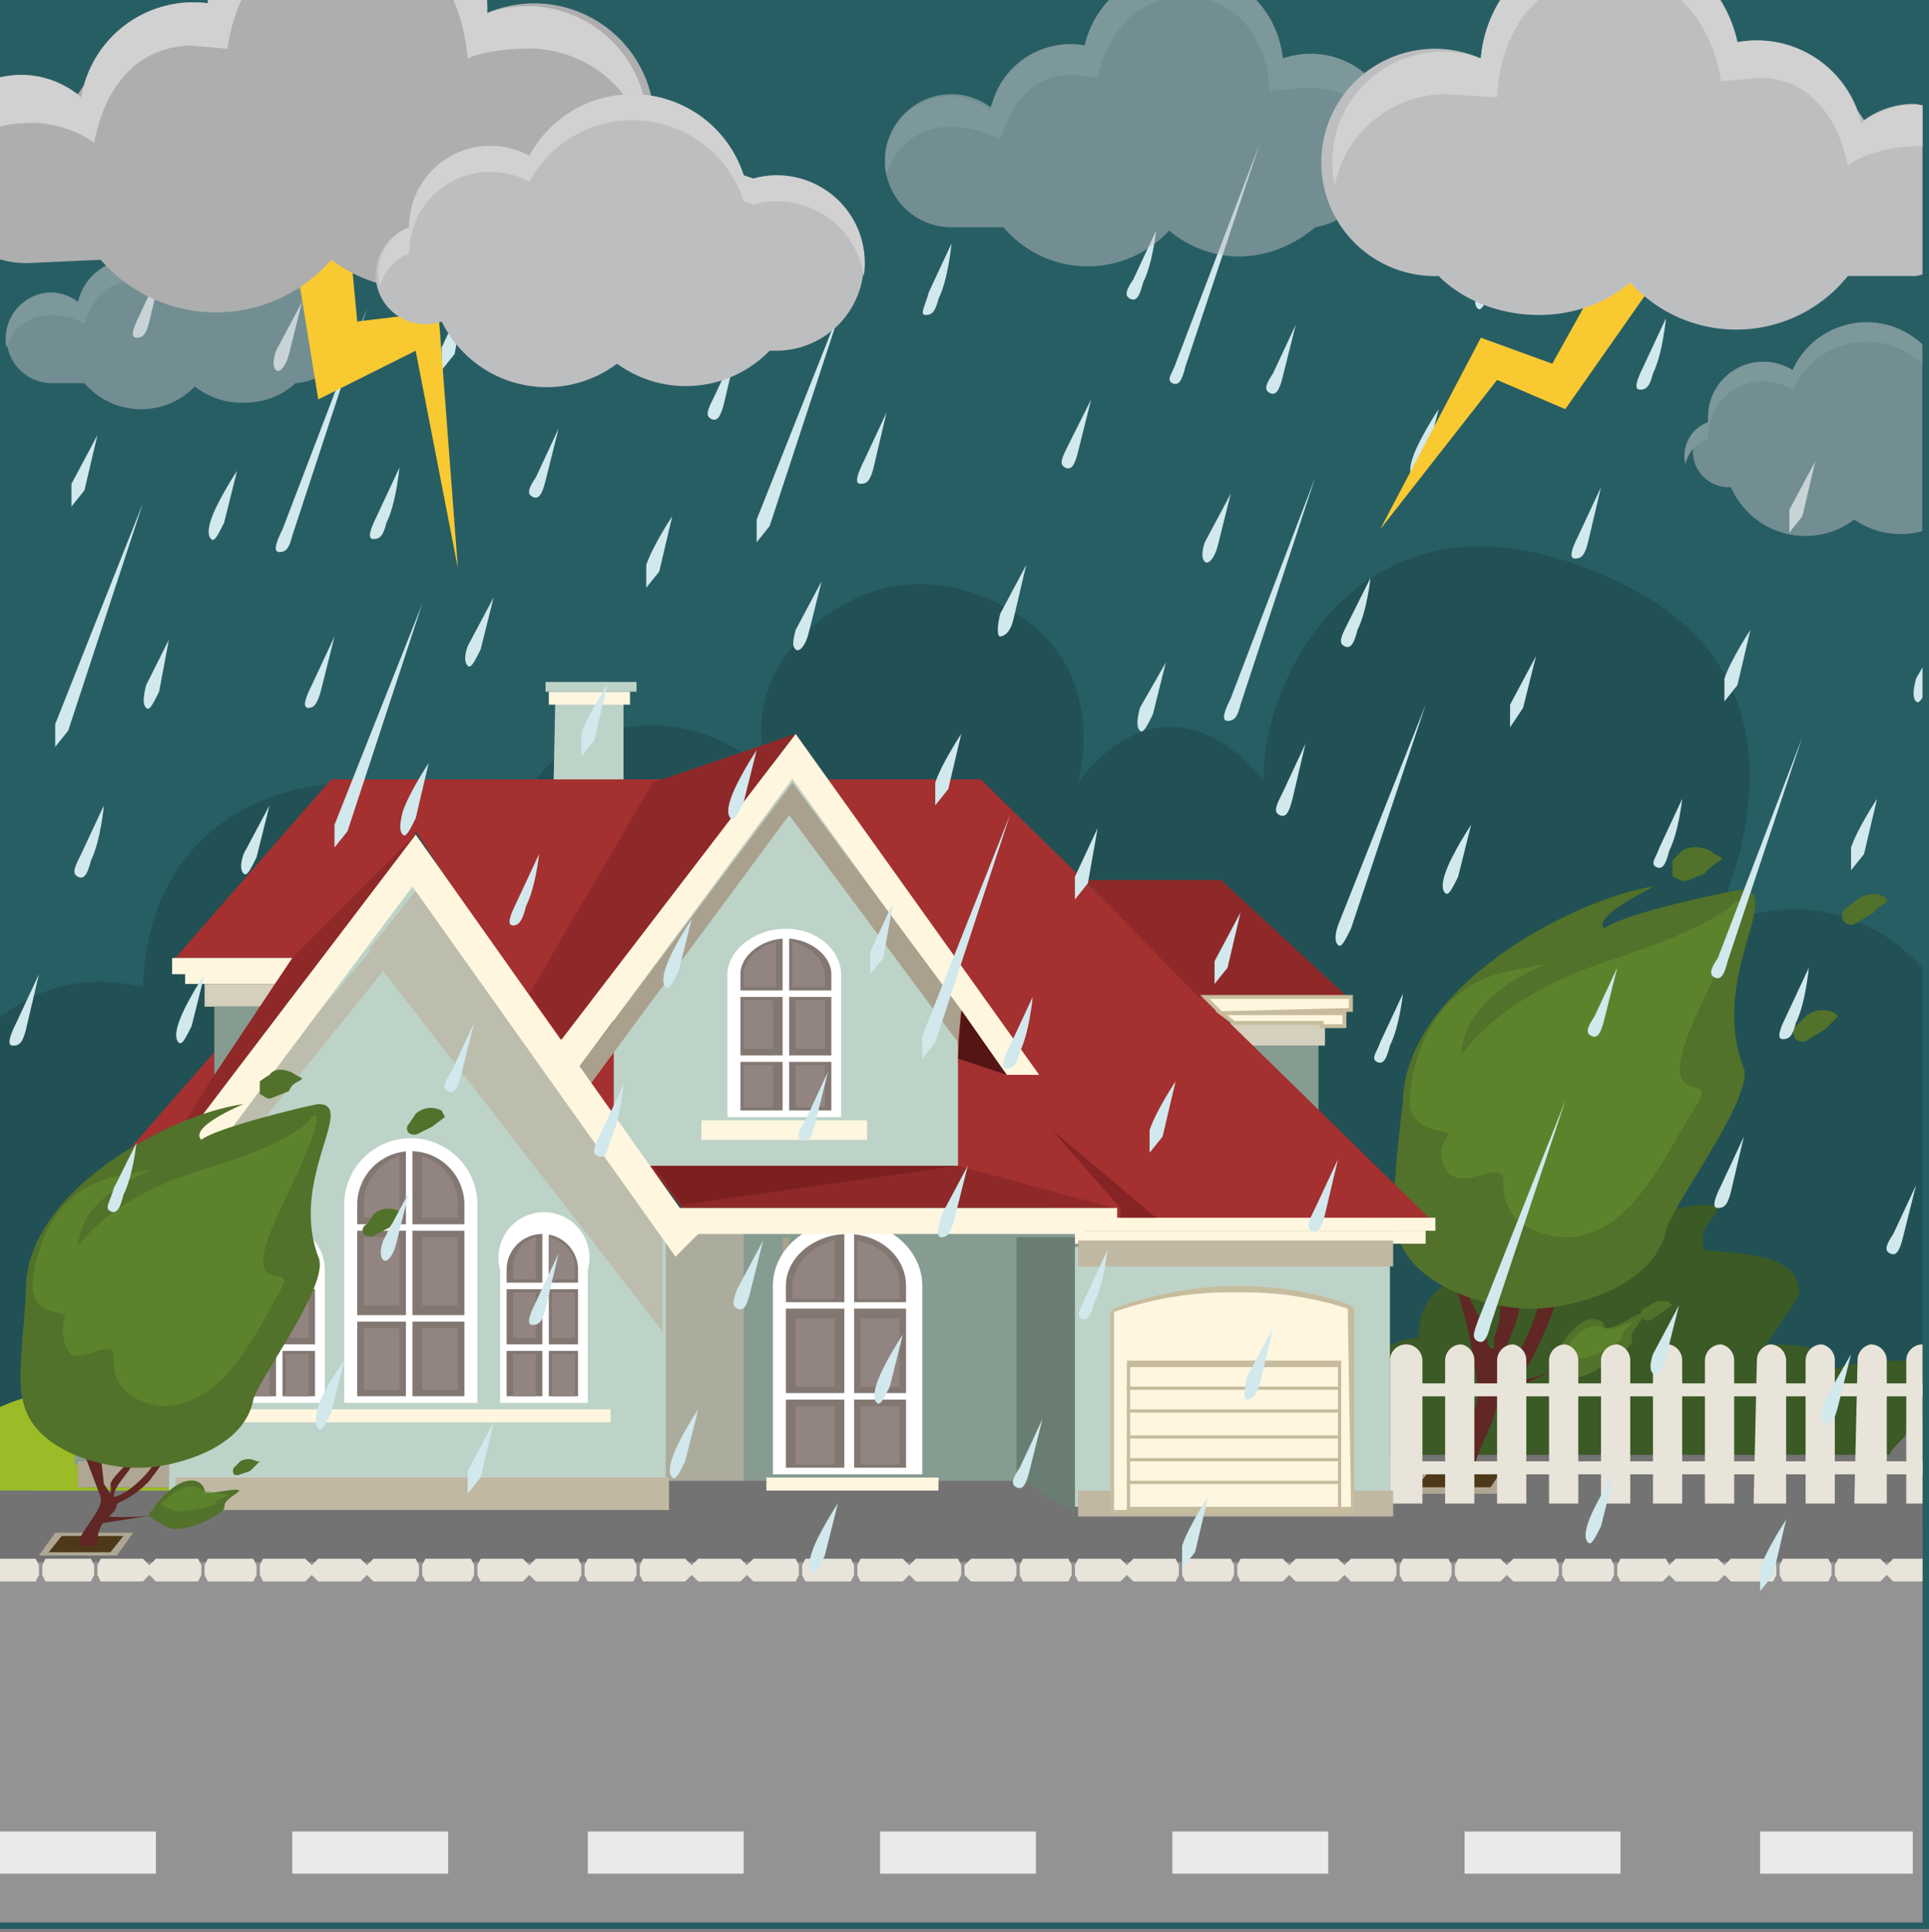 <svg xmlns="http://www.w3.org/2000/svg" viewBox="0 0 594 595"><rect x="0" y="0" width="594" height="595" fill="#808080" stroke="none"/><defs><style>.cls-1{fill:none}.cls-8{fill:#e8e4da}.cls-16{fill:#52712a}.cls-13{fill:#afa794}.cls-14{fill:#4d3919}.cls-15{fill:#602724}.cls-17{fill:#66972f}.cls-17,.cls-36,.cls-44{opacity:.5}.cls-18{fill:#879c91}.cls-19{fill:#bdd3c8}.cls-20,.cls-23{fill:#fff6df}.cls-21{fill:#697d72}.cls-22{fill:#a43030}.cls-23{stroke:#c7bc9e;stroke-miterlimit:10;stroke-width:1.19px}.cls-24{fill:#d5cfbd}.cls-25{fill:#bdb4a1;opacity:.7;mix-blend-mode:multiply}.cls-26{fill:#8f2929}.cls-28{fill:#c0b8a2}.cls-30{fill:#837772}.cls-31{fill:#fff}.cls-32{fill:#928581}.cls-36{fill:#681718}.cls-39{fill:#c7bc9e}.cls-41{fill:#eaeaea}.cls-42{fill:#d1e8ed}.cls-45{fill:#bdbec0}.cls-46{fill:#d1d1d1}.cls-47{fill:#f9c931}</style><clipPath id="clip-path"><path class="cls-1" d="M0 0h592v592H0z"/></clipPath></defs><g style="isolation:isolate"><g id="Слой_1" data-name="Слой 1"><path fill="#275e64" d="M0 0h594v594H0z"/><g clip-path="url(#clip-path)"><path d="M-28 357s19-66 72-53c2-67 76-78 113-44 5-38 53-49 80-21 0 0-11-24 12-45 21-19 45-17 64-5 29 18 19 52 19 52s25-38 57-1c0-35 35-99 113-59 64 33 25 105 25 105s36-20 66 13c35 38 18 72 18 72s93 22 61 99l-776 1c1-88 76-114 76-114z" fill="#215154"/><path fill="#939393" d="M0 479h594v115H0z"/><path fill="#737373" d="M0 437h594v44H0z"/><path class="cls-8" d="M12 485l-1 2H-3l-1-2v-3l1-2h14l1 2zM29 485l-1 2H14l-1-2v-3l1-2h14l1 2zM46 485l-2 2H31l-1-2v-3l1-2h13l2 2zM62 485l-1 2H48l-2-2v-3l2-2h13l1 2zM79 485l-1 2H64l-1-2v-3l1-2h14l1 2zM96 485l-2 2H81l-1-2v-3l1-2h13l2 2zM113 485l-2 2H98l-2-2v-3l2-2h13l2 2zM129 485l-1 2h-13l-2-2v-3l2-2h13l1 2zM146 485l-1 2h-14l-1-2v-3l1-2h14l1 2zM163 485l-2 2h-13l-1-2v-3l1-2h13l2 2zM179 485l-1 2h-13l-2-2v-3l2-2h13l1 2zM196 485l-1 2h-14l-1-2v-3l1-2h14l1 2zM213 485l-2 2h-13l-1-2v-3l1-2h13l2 2zM230 485l-2 2h-13l-2-2v-3l2-2h13l2 2zM246 485l-1 2h-13l-2-2v-3l2-2h13l1 2zM263 485l-1 2h-14l-1-2v-3l1-2h14l1 2zM280 485l-2 2h-13l-1-2v-3l1-2h13l2 2zM296 485l-1 2h-13l-2-2v-3l2-2h13l1 2zM313 485l-1 2h-13l-2-2v-3l2-2h13l1 2zM330 485l-1 2h-14l-1-2v-3l1-2h14l1 2zM347 485l-2 2h-13l-1-2v-3l1-2h13l2 2zM363 485l-1 2h-13l-2-2v-3l2-2h13l1 2zM380 485l-1 2h-14l-1-2v-3l1-2h14l1 2zM397 485l-2 2h-13l-1-2v-3l1-2h13l2 2zM414 485l-2 2h-13l-2-2v-3l2-2h13l2 2zM430 485l-1 2h-13l-2-2v-3l2-2h13l1 2zM447 485l-1 2h-14l-1-2v-3l1-2h14l1 2zM464 485l-2 2h-13l-1-2v-3l1-2h13l2 2zM480 485l-1 2h-13l-2-2v-3l2-2h13l1 2zM497 485l-1 2h-14l-1-2v-3l1-2h14l1 2zM514 485l-2 2h-13l-1-2v-3l1-2h14l1 2zM531 485l-2 2h-13l-2-2v-3l2-2h13l2 2zM547 485l-1 2h-13l-2-2v-3l2-2h13l1 2zM564 485l-1 2h-14l-1-2v-3l1-2h14l1 2zM581 485l-2 2h-13l-1-2v-3l1-2h13l2 2zM598 485l-2 2h-13l-2-2v-3l2-2h13l2 2z"/><path d="M154 453c0-8 8-17 0-17-12-1-17 1-18 2a11 11 0 0 0-5-5c-1-2-9-1-11-2l7-13c0-9-14-9-23-10-3-7 8-12 1-12s-30 5-34 10c-2-4 2-8-3-8-8 0-22 8-22 16v1a14 14 0 0 0-14 13v1a14 14 0 0 0-14 13 14 14 0 0 0-8 13 13 13 0 0 0 1 4h140l3-6z" fill="#7fa92a"/><path d="M114 436a9 9 0 0 0-2 0c-1-8 10-19 1-19-4 0-27 6-30 8-3-3 3-7-1-7l-16 4c-3-4 11-11 6-11-4 0-26 5-29 8-1-1 4-7 3-7-8 0-21 12-21 20a13 13 0 0 0-7 6c-1-1 4-7 3-8-6-3-20 2-26 6a21 21 0 0 0-9 17 21 21 0 0 0 1 6h136c1-2 17-12 17-15 0-7-20-8-26-8z" fill="#9bbb27"/><path d="M587 441c0-10 9-21-1-22-14 0-20 2-22 3-1-3-3-4-5-6s-12-2-15-2c1-2 10-14 10-16 0-12-18-12-29-13-4-8 10-14 1-14-8 0-37 6-41 12-3-4 2-10-4-10-10 0-27 10-27 19v1a17 17 0 0 0-17 17v2a17 17 0 0 0-17 15 17 17 0 0 0-10 16 16 16 0 0 0 1 5h171c0-2 5-5 5-7z" fill="#3b5a25"/><path class="cls-13" d="M467 452h-28l-6 8h28l6-8z"/><path class="cls-14" d="M463 452h-22l-5 6h23l4-6z"/><path class="cls-15" d="M480 391a24 24 0 0 1-4 2c-2 11-8 27-15 31 1-8 6-14 7-22h-6c0 6-1 6-2 11a4 4 0 0 1 0 2c-1 1-2-1-2-2-1-6-5-11-7-17h-3c3 7 6 22 7 31s-8 20-9 29h7a1 1 0 0 0 1-1 4 4 0 0 0 0-2c0-6 7-15 7-22a42 42 0 0 0 12-15c3-7 8-16 7-25z"/><path class="cls-16" d="M537 329c-11-28 13-55-1-55-1 0-36 7-42 12-4-4 16-13 15-13-25 4-76 31-77 66-1 9-4 32-2 40 4 18 30 24 41 24h1c11 0 37-6 41-24 2-8 27-41 24-50zM525 269c2-3 6-4 5-5l-2-1c-2-2-7-3-10-1a37 37 0 0 0-3 3v5c1 0 3 2 5 1l5-2zM577 281c1-2 5-3 4-4l-1-1a8 8 0 0 0-8 1l-4 3a3 3 0 0 0 0 4 3 3 0 0 0 4 0l5-3zM562 317l4-4-1-1a8 8 0 0 0-9 1l-3 3a3 3 0 0 0 0 4 3 3 0 0 0 4 0l5-3zM512 404l3-2-1-1a6 6 0 0 0-6 1l-2 1a2 2 0 0 0 0 3 2 2 0 0 0 3 0l3-2z"/><path class="cls-17" d="M434 340s0-35 31-41-14 0-15 26c0 0 11-18 45-29s39-18 39-18 8-7-10 31 7 18-2 32-20 41-41 40c0 0-19-1-18-17 0-8-12 3-17-3s0-11 0-12-11 0-12-9z"/><path class="cls-15" d="M464 426s15-2 21-8 6-3 6-3a4 4 0 0 0-1 2l-27 12c-4 1 1-3 1-3z"/><path class="cls-16" d="M478 420a27 27 0 0 1 7-11c5-5 9-2 9-1s1 2 8-2 3 1 1 4 2 2-3 6-12 9-16 8-9-1-6-4z"/><path class="cls-17" d="M482 416a18 18 0 0 1 5-6c4-3 7-1 7-1s1 1 6-1 2 0 0 2 2 1-3 4-9 5-12 4-6 0-3-2z"/><path class="cls-8" d="M438 463v-44a5 5 0 0 0-5-5 5 5 0 0 0-5 5v44zM454 463v-44a5 5 0 0 0-4-5 5 5 0 0 0-5 5v44zM470 463v-44a5 5 0 0 0-4-5 5 5 0 0 0-5 5v44zM486 463v-44a5 5 0 0 0-4-5 5 5 0 0 0-5 5v44zM502 463v-44a5 5 0 0 0-4-5 5 5 0 0 0-5 5v44zM518 463v-44a5 5 0 0 0-4-5 5 5 0 0 0-5 5v44zM534 463v-44a5 5 0 0 0-4-5 5 5 0 0 0-5 5v44zM550 463v-44a5 5 0 0 0-5-5 5 5 0 0 0-4 5l-1 44zM565 463v-44a5 5 0 0 0-4-5 5 5 0 0 0-5 5v44zM581 463v-44a5 5 0 0 0-5-5 5 5 0 0 0-4 5l-1 44zM596 463v-44a5 5 0 0 0-4-5 5 5 0 0 0-5 5v44z"/><path class="cls-8" d="M429 426h175v4H429zM429 450h175v4H429z"/><path class="cls-18" d="M406 322v21l-21-21h21z"/><path class="cls-19" d="M192 295l-22-31 1-49h21v80z"/><path class="cls-20" d="M169 213h25v4h-25z"/><path class="cls-19" d="M168 210h28v3h-28z"/><path class="cls-18" transform="rotate(180 265 415)" d="M198 374h133v81H198z"/><path class="cls-21" d="M25 458h31l1-70H25v70z"/><path class="cls-22" d="M66 324l-49 56 40-1 9-40v-15z"/><path class="cls-18" transform="rotate(180 39 442)" d="M24 433h31v17H24z"/><path class="cls-13" transform="rotate(180 40 454)" d="M25 450h31v8H25z"/><path class="cls-23" transform="rotate(180 36 381)" d="M16 379h40v5H16z"/><path class="cls-24" d="M408 315v7h-25l-6-7h31z"/><path class="cls-25" transform="rotate(180 215 415)" d="M201 374h29v81h-29z"/><path class="cls-22" d="M440 375L302 240H145l-4 123 152-4 41 17 106-1z"/><path class="cls-26" d="M376 271l40 37-47-1-35-36z"/><path class="cls-23" d="M416 307v4l-40 1-5-5h45zM380 315l-4-3h38v4h-7v-1h-27z"/><path class="cls-19" d="M52 464h153v-92l-76-102-76 98-1 96z"/><path class="cls-19" d="M244 240l51 70v50l-106 1v-47l55-74z"/><path class="cls-20" transform="rotate(180 387 377)" d="M332 375h109v4H332z"/><path class="cls-20" transform="rotate(180 385 381)" d="M331 379h108v4H331z"/><path class="cls-22" d="M151 240h-49l-48 55h49l24-32 1-7 17 26 6-42z"/><path class="cls-19" d="M428 384v80h-97v-80h97z"/><path class="cls-20" d="M93 303H57v-4h39l-3 4z"/><path class="cls-24" d="M88 310H63v-7h30z"/><path class="cls-18" d="M66 310v29l22-29H66z"/><path class="cls-20" transform="rotate(180 30 391)" d="M23 388h13v7H23z"/><path class="cls-20" transform="rotate(180 30 414)" d="M25 394h10v40H25z"/><path class="cls-28" transform="rotate(180 380 462)" d="M331 457h97v8h-97z"/><path transform="rotate(180 242 415)" fill="#a9a18e" d="M241 383h2v66h-2z"/><path class="cls-30" d="M240 452v-56c0-10 9-18 21-18s21 8 21 18v56z"/><path class="cls-31" d="M238 396c0-11 10-20 23-20s23 9 23 20v58h-46zm41 0c0-9-8-16-18-16s-19 7-19 16v56h37z"/><path class="cls-31" d="M260 377h3v76h-3z"/><path class="cls-31" d="M240 401h42v2h-42zM240 429h42v2h-42z"/><path class="cls-32" d="M265 406h12v21h-12zM265 433h12v18h-12zM245 433h12v18h-12zM245 406h12v21h-12zM277 400v-5s0-10-13-13v18zM244 400v-5s1-10 13-13v18z"/><path class="cls-26" d="M343 372l-48-13h-95l10 13z"/><path class="cls-20" d="M178 329h-12l79-103 75 105h-10l-66-91z"/><path fill="#541515" d="M310 331l-15-5 1-15 14 20z"/><path style="mix-blend-mode:multiply" fill="#a9a18e" d="M178 329l66-88 52 70-1 10-52-70-65 88v-10z"/><path class="cls-20" transform="rotate(180 128 436)" d="M68 434h120v4H68z"/><path class="cls-30" d="M108 430v-59a18 18 0 1 1 37 0v59z"/><path class="cls-31" d="M106 371a20 20 0 1 1 41 0v61h-41zm37 0a16 16 0 1 0-33 0v59h33z"/><path class="cls-31" d="M125 352h2v79h-2z"/><path class="cls-31" d="M108 377h38v2h-38zM108 405h38v2h-38z"/><path class="cls-32" d="M130 381h11v21h-11zM130 409h11v19h-11zM112 409h11v19h-11zM112 381h11v21h-11zM141 375v-5s0-10-11-14v19zM112 375v-5s0-10 11-14v19z"/><path class="cls-30" d="M74 430v-39a12 12 0 0 1 24 0v39z"/><path class="cls-31" d="M72 391a14 14 0 1 1 28 0v41H72zm25 0a11 11 0 0 0-22 0v39h22z"/><path class="cls-31" d="M85 378h2v53h-2z"/><path class="cls-31" d="M73 395h25v2H73zM73 414h25v2H73z"/><path class="cls-32" d="M88 398h7v14h-7zM88 417h7v13h-7zM76 417h7v13h-7zM76 398h7v14h-7zM96 394v-4s0-7-8-9v13zM76 394v-4s0-7 8-9v13z"/><path class="cls-30" d="M155 430v-39a12 12 0 1 1 25 0v39z"/><path class="cls-31" d="M154 391a14 14 0 1 1 27 0v41h-27zm24 0a11 11 0 0 0-22 0v39h22z"/><path class="cls-31" d="M167 378h2v53h-2z"/><path class="cls-31" d="M155 395h25v2h-25zM155 414h25v2h-25z"/><path class="cls-32" d="M170 398h7v14h-7zM170 417h7v13h-7zM158 417h7v13h-7zM158 398h7v14h-7zM177 394v-4s0-7-8-9v13zM158 394v-4s0-7 7-9v13z"/><path class="cls-30" d="M226 342v-42c0-7 7-12 16-12s15 5 15 12v42z"/><path class="cls-31" d="M224 300c0-7 8-14 18-14s17 7 17 14v44h-35zm32 0c0-6-7-11-14-11s-14 5-14 11v42h28z"/><path class="cls-31" d="M241 287h2v56h-2z"/><path class="cls-31" d="M226 305h32v2h-32zM226 325h32v2h-32z"/><path class="cls-32" d="M245 308h9v15h-9zM245 328h9v13h-9zM229 328h9v13h-9zM229 308h9v15h-9zM254 304v-4s0-7-10-10v14zM229 304v-4s0-7 10-10v14z"/><path class="cls-20" d="M95 300H53v-5h46z"/><path class="cls-36" d="M295 359l-85 12-9-12h94z"/><path transform="rotate(180 380 387)" style="mix-blend-mode:multiply" fill="#c0b8a2" d="M331 384h97v8h-97z"/><path transform="rotate(180 30 396)" fill="#ede3cc" d="M25 394h10v2H25z"/><path class="cls-25" d="M52 366l62-73v-1l15-19 43 56 32 48v33l-86-111-66 82v-15z"/><path class="cls-20" d="M417 462l-1-59s-33-14-73 1v61h73z"/><path class="cls-39" d="M342 404l1-1a110 110 0 0 1 38-7c21 0 35 6 35 6l1 1v63h-75zm74 58l-1-59a103 103 0 0 0-34-5 109 109 0 0 0-38 6v61l73-1z"/><path class="cls-20" transform="rotate(180 380 442)" d="M347 420h65v45h-65z"/><path class="cls-39" d="M347 419h66v47h-66zm65 2h-64v43h64z"/><path class="cls-39" d="M347 427h65v1h-65zM347 434h65v1h-65zM347 442h65v1h-65zM347 449h65v1h-65zM347 456h65v1h-65z"/><path class="cls-20" transform="rotate(180 274 374)" d="M204 372h141v4H204z"/><path class="cls-20" transform="rotate(180 271 378)" d="M208 376h125v5H208z"/><path transform="rotate(180 36 386)" fill="#ded4ba" d="M15 383h41v4H15z"/><path class="cls-28" transform="rotate(180 129 460)" d="M52 455h152v10H52z"/><path class="cls-20" transform="rotate(180 242 348)" d="M217 345h51v6h-51z"/><path class="cls-20" d="M39 374l89-117 87 123-7 7-81-114-80 107-8-6z"/><path class="cls-20" transform="rotate(180 262 457)" d="M235 455h53v4h-53z"/><path class="cls-21" d="M331 466l-18-11v-74h18v85z"/><path class="cls-36" d="M345 372l-21-24 32 27h-11v-3z"/><path class="cls-26" d="M163 306l10 14 72-94-44 15M128 257l-38 38-24 36-27 43"/><path class="cls-13" d="M41 472H17l-5 7h24l5-7z"/><path class="cls-14" d="M38 473H19l-4 5h19l4-5z"/><path class="cls-15" d="M53 443c-2 0-2 3-3 3-2 6-10 14-15 15 0-4 6-8 7-13h-2c0 3-5 6-6 9a9 9 0 0 1 0 3l-2-3-1-9-8-8 8 21c1 4-7 11-7 15h5a1 1 0 0 0 1 0 1 1 0 0 0 0-1c0-8 6-8 6-12a29 29 0 0 0 10-7c3-4 7-9 7-13z"/><path class="cls-16" d="M98 387c-9-24 12-47 0-47-1 0-31 7-36 11-4-4 13-11 13-11-22 3-66 26-67 56 0 9-3 28-1 35 3 16 25 21 35 21h1c9 0 32-5 35-21 2-7 24-36 20-44zM89 336c1-3 4-3 4-4l-2-1c-1-1-6-3-8 0a32 32 0 0 0-3 2v4c1 0 2 2 4 1l5-2zM133 347l4-3-1-2a7 7 0 0 0-8 1l-2 3a2 2 0 0 0 0 3 3 3 0 0 0 3 0l4-2zM120 378c1-2 4-3 3-4v-1a7 7 0 0 0-8 1l-2 3a2 2 0 0 0-1 3 3 3 0 0 0 4 0l4-2zM77 453l3-3h-1a5 5 0 0 0-5 0l-2 2a2 2 0 0 0 0 2 2 2 0 0 0 2 0l3-1z"/><path class="cls-17" d="M10 397s0-30 27-35-12 0-13 22c0 0 9-15 39-24s33-16 33-16 7-6-9 27 6 15-1 27-17 35-36 35c0 0-16-1-15-15 0-7-11 3-14-2s-1-10-1-11-9 0-10-8z"/><path class="cls-15" d="M33 467s13 1 20-2 6-1 6-1a3 3 0 0 0-2 1l-25 4c-4 0 1-2 1-2z"/><path class="cls-16" d="M47 465a23 23 0 0 1 8-8c6-3 8 1 8 2s0 1 7 0 2 1 0 3 1 2-4 5-12 5-15 3-7-3-4-5z"/><path class="cls-17" d="M51 462a16 16 0 0 1 6-4c4-1 5 1 6 1l5 1c5 0 1 1-1 2s1 1-3 2-9 2-11 1-5-2-2-3z"/><path class="cls-41" d="M0 564h48v13H0zM90 564h48v13H90zM181 564h48v13h-48zM271 564h48v13h-48zM361 564h48v13h-48zM451 564h48v13h-48zM589 564h-47v13h47"/><path class="cls-42" d="M46 99c-1 4-2 5-4 5s-1-3 1-7l7-15-4 17zM26 151l-4 5v-7l8-15-4 17zM188 96c-1 4-2 6-4 5s-1-3 1-6l7-15s-1 10-4 16zM168 148c-1 4-2 6-4 5s-1-3 1-6l7-15-4 16zM148 200c-2 4-3 6-4 5s-1-3 0-6l8-15-4 16zM128 252c-2 4-3 6-4 5s-1-3 0-7c2-6 8-15 8-15l-4 17zM140 109l-4 5v-7l7-15-3 17zM119 161c-1 4-2 5-4 5s-1-3 1-7l7-15s-1 11-4 17zM99 212c-1 4-2 6-4 6s-1-3 1-7l7-15-4 16zM79 264c-2 4-3 6-4 5s-1-3 0-6l8-15-4 16zM59 316c-2 4-3 6-4 5s-1-3 0-6c2-6 8-15 8-15l-4 16zM38 368c-1 4-2 6-4 5s0-3 1-7l7-14s-1 10-4 16zM109 58c-1 4-2 5-4 5s-1-3 1-7l7-15-4 17zM89 109c-1 4-3 6-4 5s-1-3 0-6l8-15-4 16zM69 161c-2 4-3 6-4 5s-1-3 0-6c2-6 8-15 8-15l-4 16zM49 213c-2 4-3 6-4 5s-1-3 0-7l7-14-3 16zM28 265c-1 4-2 6-4 5s-1-3 1-7l7-15s-1 11-4 17zM8 317c-1 4-2 5-4 5s-1-3 1-7l7-15-4 17zM243 72c-1 4-2 6-4 5s-1-3 1-6l7-15s-1 10-4 16zM223 124c-1 4-2 6-4 5s-1-3 1-7l7-15-4 17zM203 176l-4 5v-7c2-6 8-15 8-15l-4 17zM183 228l-4 5v-7c2-6 8-15 8-15l-4 17zM162 279c-1 4-2 6-4 6s-1-3 1-7l7-15s-1 10-4 16zM142 331c-1 4-2 6-4 5s-1-3 1-6l7-15-4 16zM122 383c-1 4-3 6-4 5s-1-3 0-6l8-15-4 16zM102 435c-2 4-3 6-4 5s-1-3 0-7c2-6 8-14 8-14l-4 16zM289 92c-1 4-2 5-4 5s0-3 1-7l7-15s-1 11-4 17zM269 144c-1 4-2 5-4 5s-1-3 1-7l7-15-4 17zM249 195c-1 4-3 6-4 5s-1-2 0-6l8-15-4 16zM229 247c-2 4-3 6-4 5s-1-3 0-6c2-6 8-15 8-15l-4 16zM209 299c-2 4-3 6-4 5s-1-3 0-6c2-6 8-15 8-15l-4 16zM188 351c-1 4-2 6-4 5s-1-3 1-7l7-15s-1 11-4 17zM168 403c-1 4-2 5-4 5s-1-3 1-7l7-15-4 17zM148 455l-4 5v-7l8-15-4 17zM352 87c-1 4-2 6-4 5s-1-3 1-6l7-15s-1 10-4 16zM332 139c-1 4-2 6-4 5s-1-3 1-7l7-14-4 16zM312 191c-1 4-3 5-4 5s-1-3 0-7l8-15-4 17zM292 243l-4 5v-7c2-6 8-15 8-15l-4 17zM272 295l-4 5v-7l7-15-3 17zM251 346c-1 4-2 6-4 5s-1-3 1-6l7-15-4 16zM231 398c-1 4-2 6-4 5s-1-3 0-6l8-15-4 16zM211 450c-2 4-3 6-4 5s-1-3 0-6c2-6 8-15 8-15l-4 16zM395 116c-1 4-2 6-4 5s-1-3 1-6l7-15-4 16zM375 168c-1 4-3 6-4 5s-1-3 0-6l8-15-4 16zM355 220c-2 4-3 6-4 5s-1-3 0-7l8-14-4 16zM335 272l-4 5v-7l7-15-3 17zM314 324c-1 4-2 5-4 5s-1-3 1-7l7-15s-1 11-4 17zM294 375c-1 4-2 6-4 6s-1-3 0-7l8-15-4 16zM274 427c-2 4-3 6-4 5s-1-3 0-6c2-6 8-15 8-15l-4 16zM254 479c-2 4-3 6-4 5s-1-3 0-6c2-6 8-15 8-15l-4 16zM459 90c-2 4-3 6-4 5s-1-3 0-6c2-6 8-15 8-15l-4 16zM439 142c-2 4-3 6-4 5s-1-3 0-6c2-6 8-15 8-15l-4 16zM418 194c-1 4-2 6-4 5s-1-3 1-7l7-14s-1 10-4 16zM398 246c-1 4-2 6-4 5s-1-3 1-7l7-15-4 17zM416 286c-2 4-3 6-4 5s-1-3 0-6l27-68-23 69zM382 217c-1 4-2 5-4 5s-1-3 1-7l26-68-23 70zM288 321l-4 5v-7l27-68-23 70zM237 162l-4 5v-7l27-68-23 70zM365 113c-1 4-2 6-4 5s0-3 1-6l26-68-23 69zM107 256l-4 5v-7l27-68-23 70zM90 165c-1 4-2 5-4 5s-1-3 1-7l26-68-23 70zM21 225l-4 5v-7l27-68-23 70zM532 296c-1 4-2 6-4 5s-1-3 1-6l26-68-23 69zM459 408c-1 4-2 6-4 5s-1-3 0-6l27-68-23 69zM378 298l-4 5v-7l8-15-4 17zM358 350l-4 5v-7c2-6 8-15 8-15l-4 17zM337 401c-1 4-2 6-4 5s0-3 1-6l7-15s-1 10-4 16zM317 453c-1 4-2 6-4 5s-1-3 1-6l7-15-4 16zM509 115c-1 4-2 5-4 5s-1-3 1-7l7-15s-1 11-4 17zM489 167c-1 4-2 5-4 5s-1-3 1-7l7-15-4 17zM469 218l-4 6v-7l8-15-4 16zM449 270c-2 4-3 6-4 5s-1-3 0-6c2-6 8-15 8-15l-4 16zM428 322c-1 4-2 6-4 5s0-3 1-6l7-15s-1 10-4 16zM408 374c-1 4-2 6-4 5s-1-3 1-7l7-15-4 17zM388 426c-1 4-3 5-4 5s-1-3 0-7l8-15-4 17zM368 478l-4 5v-7c2-6 8-15 8-15l-4 17zM594 211c-2 4-3 6-4 5s-1-3 0-7l8-14-4 16zM574 263l-4 5v-7c2-6 8-15 8-15l-4 17zM553 315c-1 4-2 5-4 5s-1-3 1-7l7-15s-1 11-4 17zM533 367c-1 4-2 5-4 5s-1-3 1-7l7-15-4 17zM513 418c-1 4-3 6-4 5s-1-3 0-6l8-15-4 16zM493 470c-2 4-3 6-4 5s-1-3 0-6c2-6 8-15 8-15l-4 16zM586 381c-1 4-2 6-4 5s-1-3 1-6l7-15-4 16zM566 433c-1 4-2 6-4 5s-1-3 0-7l8-14-4 16zM546 485l-4 5v-7c2-6 8-15 8-15l-4 17zM555 159l-4 5v-7l8-15-4 17zM535 211l-4 5v-7c2-6 8-15 8-15l-4 17zM514 262c-1 4-2 6-4 5s0-3 1-6l7-15s-1 10-4 16zM494 314c-1 4-2 6-4 5s-1-3 1-6l7-15-4 16z"/><g class="cls-44"><path class="cls-45" d="M293 29a20 20 0 0 1 12 4l1-2a25 25 0 0 1 28-17 31 31 0 0 1 61 4 26 26 0 1 1 10 52c-6 5-14 9-24 9a34 34 0 0 1-21-8 34 34 0 0 1-51-1h-16a20 20 0 1 1 0-41z"/><path class="cls-46" d="M403 27l-12 1c-1-16-10-29-26-29-15 0-24 11-27 25l-8-1c-12 0-19 9-22 20-3-2-10-4-15-4a20 20 0 0 0-20 15 20 20 0 0 1 32-20 25 25 0 0 1 29-20 31 31 0 0 1 61 4 26 26 0 0 1 34 30 26 26 0 0 0-26-21z"/></g><g class="cls-44"><path class="cls-45" d="M16 90a14 14 0 0 1 8 3l1-2a17 17 0 0 1 18-11 21 21 0 0 1 41 3 18 18 0 1 1 7 35 23 23 0 0 1-16 6 23 23 0 0 1-15-5 23 23 0 0 1-34-1H16a14 14 0 1 1 0-28z"/><path class="cls-46" d="M90 89a41 41 0 0 0-9 1c0-11-6-20-17-20-10 0-16 7-18 17h-6c-8 0-12 6-14 13-2-2-7-3-11-3a14 14 0 0 0-13 10 14 14 0 0 1 22-14 17 17 0 0 1 19-13 21 21 0 0 1 41 3 18 18 0 0 1 23 20 18 18 0 0 0-17-14z"/></g><g class="cls-44"><path class="cls-45" d="M606 118a19 19 0 0 0-6 1l-1-1a25 25 0 0 0-47-4 17 17 0 0 0-26 15v1a11 11 0 0 0 7 20 25 25 0 0 0 38 10 25 25 0 0 0 33-4h2a19 19 0 0 0 0-38z"/><path class="cls-46" d="M526 135a17 17 0 0 1 26-15 25 25 0 0 1 47 4l1 1a19 19 0 0 1 25 15 19 19 0 0 0-25-21l-1-1a25 25 0 0 0-47-4 17 17 0 0 0-26 15v1a11 11 0 0 0-7 13 11 11 0 0 1 7-8z"/></g><path class="cls-47" d="M517 42l19 7-54 77-21-9-36 46 31-59 22 8 39-70zM86 49l12 74 30-15 13 67-6-79-25 3-5-53-19 3z"/><path class="cls-45" d="M590 32a26 26 0 0 0-16 5l-2-3a33 33 0 0 0-37-21 40 40 0 0 0-79 5 35 35 0 1 0-13 67c7 7 18 12 31 12 11 0 21-4 28-10a44 44 0 0 0 67-2h21a27 27 0 0 0 0-53z"/><path class="cls-46" d="M445 29l16 1c1-21 13-38 35-38 20 0 31 15 34 33l12-1c15 0 24 12 27 27 5-4 15-6 21-6a27 27 0 0 1 26 20 27 27 0 0 0-43-27 33 33 0 0 0-38-25 40 40 0 0 0-79 5 34 34 0 0 0-45 39 35 35 0 0 1 34-28z"/><path d="M7 24a28 28 0 0 1 17 5l2-3A35 35 0 0 1 64 1a43 43 0 0 1 86 3 37 37 0 1 1 16 71c-8 8-19 14-33 14-12 1-23-3-31-9a47 47 0 0 1-71 0L9 81a28 28 0 1 1-2-57z" fill="#aeaeaf"/><path class="cls-46" d="M161 15c-4 0-13 1-17 3-2-23-15-40-38-40-21 1-33 17-36 37l-12-1c-17 1-26 14-29 30-5-4-15-7-22-6a28 28 0 0 0-27 22 28 28 0 0 1 45-30A35 35 0 0 1 64 1a43 43 0 0 1 86 3 37 37 0 0 1 49 40 37 37 0 0 0-38-29z"/><path class="cls-45" d="M239 54a27 27 0 0 0-7 1l-3-1a36 36 0 0 0-66-6 25 25 0 0 0-37 21v1a15 15 0 0 0 10 29 36 36 0 0 0 54 13 36 36 0 0 0 47-4h2a27 27 0 1 0 0-54z"/><path class="cls-46" d="M126 78v-1a25 25 0 0 1 37-21 36 36 0 0 1 66 6l3 1a27 27 0 0 1 34 22 27 27 0 0 0-34-30l-3-1a36 36 0 0 0-66-6 25 25 0 0 0-37 21v1a15 15 0 0 0-9 18 15 15 0 0 1 9-10z"/><path class="cls-1" d="M0 0h594v594H0z"/></g></g></g></svg>